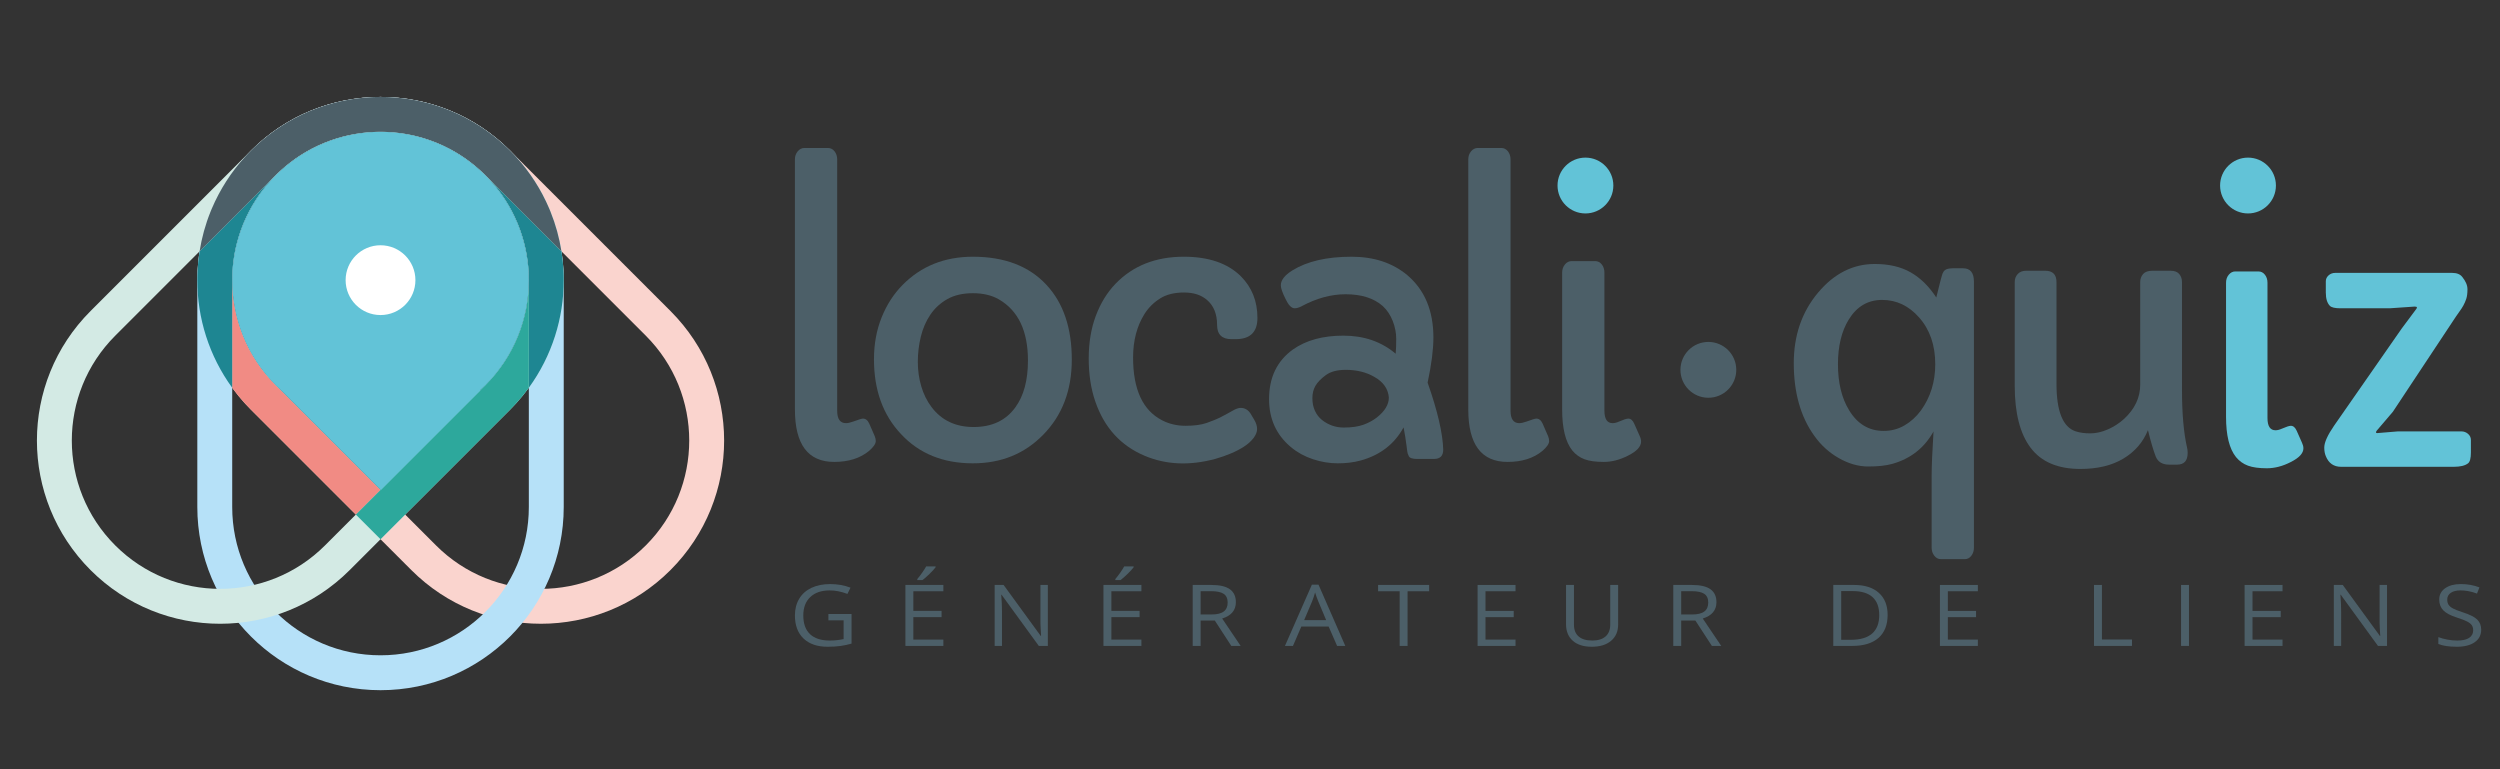 <?xml version="1.0" encoding="UTF-8" standalone="no"?>
<svg
   xmlns:dc="http://purl.org/dc/elements/1.1/"
   xmlns:cc="http://creativecommons.org/ns#"
   xmlns:rdf="http://www.w3.org/1999/02/22-rdf-syntax-ns#"
   xmlns:svg="http://www.w3.org/2000/svg"
   xmlns="http://www.w3.org/2000/svg"
   viewBox="0 0 3466.667 1066.667"
   height="1066.667"
   width="3466.667"
   xml:space="preserve"
   id="svg2"
   version="1.1"><rect x="0" y="0" width="3466.667" height="1066.667" fill="#333333" stroke="none"/><defs
     id="defs6"><clipPath
       id="clipPath18"
       clipPathUnits="userSpaceOnUse"><path
         id="path16"
         d="M 0,800 H 2600 V 0 H 0 Z" /></clipPath></defs><g
     transform="matrix(1.333,0,0,-1.333,0,1066.667)"
     id="g10"><g
       id="g12"><g
         clip-path="url(#clipPath18)"
         id="g14"><g
           transform="translate(671.787,451.01)"
           id="g20"><path
             id="path22"
             style="fill:#fad4ce;fill-opacity:1;fill-rule:nonzero;stroke:none"
             d="m 0,0 c 60.251,-60.251 60.251,-157.938 0,-218.189 -60.251,-60.251 -157.938,-60.251 -218.189,0 l -166.851,166.85 c -60.252,60.251 -60.252,157.938 0,218.19 60.251,60.251 157.938,60.251 218.189,0 C -133.384,133.384 -33.467,33.466 0,0 m -410.709,192.52 c -74.429,-74.428 -74.428,-195.1 0,-269.528 l 166.85,-166.85 c 74.428,-74.429 195.1,-74.429 269.528,0 74.428,74.427 74.428,195.099 0,269.527 -31.502,31.502 -135.349,135.349 -166.851,166.851 -74.427,74.428 -195.1,74.428 -269.527,0" /></g><g
           transform="translate(550.125,272.803)"
           id="g24"><path
             id="path26"
             style="fill:#b6e1f8;fill-opacity:1;fill-rule:nonzero;stroke:none"
             d="m 0,0 c 0,-85.208 -69.076,-154.283 -154.283,-154.283 -85.209,0 -154.283,69.075 -154.283,154.283 v 235.963 c 0,85.207 69.074,154.283 154.283,154.283 C -69.076,390.246 0,321.17 0,235.963 Z m -154.283,426.548 c -105.258,0 -190.585,-85.328 -190.585,-190.585 V 0 c 0,-105.257 85.327,-190.585 190.585,-190.585 105.257,0 190.585,85.328 190.585,190.585 v 235.963 c 0,105.257 -85.328,190.585 -190.585,190.585" /></g><g
           transform="translate(338.085,232.82)"
           id="g28"><path
             id="path30"
             style="fill:#d3eae4;fill-opacity:1;fill-rule:nonzero;stroke:none"
             d="m 0,0 c -60.251,-60.251 -157.938,-60.251 -218.189,0 -60.252,60.251 -60.251,157.938 0,218.189 l 166.85,166.851 c 60.252,60.251 157.938,60.251 218.19,0 60.251,-60.251 60.251,-157.938 0,-218.189 z m 192.52,410.709 c -74.428,74.428 -195.1,74.428 -269.528,0 -31.502,-31.502 -135.349,-135.349 -166.851,-166.851 -74.428,-74.427 -74.428,-195.099 0,-269.528 74.428,-74.428 195.1,-74.428 269.528,0 31.502,31.502 135.349,135.349 166.851,166.852 74.428,74.427 74.428,195.099 0,269.527" /></g><g
           transform="translate(286.747,399.671)"
           id="g32"><path
             id="path34"
             style="fill:#f18b84;fill-opacity:1;fill-rule:nonzero;stroke:none"
             d="M 0,0 C -30.125,30.125 -45.187,69.606 -45.188,109.089 V -2.837 c 5.81,-7.987 12.313,-15.628 19.519,-22.832 19.781,-19.781 68.086,-68.087 109.094,-109.096 7.977,7.978 16.655,16.655 25.67,25.67 C 68.504,-68.504 21.076,-21.076 0,0" /></g><g
           transform="translate(506.258,616.521)"
           id="g36"><path
             id="path38"
             style="fill:#1e8692;fill-opacity:1;fill-rule:nonzero;stroke:none"
             d="m 0,0 c 0.298,-0.306 0.593,-0.613 0.888,-0.92 0.137,-0.143 0.277,-0.286 0.414,-0.43 0.355,-0.373 0.706,-0.747 1.057,-1.123 0.068,-0.072 0.137,-0.145 0.205,-0.218 0.408,-0.438 0.811,-0.877 1.213,-1.319 0.004,-0.004 0.008,-0.008 0.011,-0.012 11.983,-13.171 21.278,-27.914 27.887,-43.525 0.028,-0.066 0.056,-0.131 0.084,-0.197 0.143,-0.339 0.283,-0.678 0.423,-1.017 0.119,-0.287 0.238,-0.574 0.356,-0.862 0.048,-0.118 0.095,-0.237 0.143,-0.356 6.331,-15.665 10.164,-32.607 11.007,-50.334 0.002,-0.064 0.005,-0.128 0.008,-0.192 0.025,-0.538 0.048,-1.078 0.067,-1.618 0.007,-0.174 0.011,-0.35 0.017,-0.525 0.014,-0.439 0.029,-0.878 0.039,-1.318 0.008,-0.314 0.013,-0.628 0.018,-0.942 0.006,-0.312 0.013,-0.623 0.017,-0.936 0.008,-0.639 0.012,-1.278 0.012,-1.917 v -111.926 c 24.199,33.27 36.302,72.6 36.302,111.932 0,0.787 -0.005,1.573 -0.015,2.358 -0.005,0.396 -0.014,0.791 -0.021,1.187 -0.007,0.377 -0.013,0.755 -0.022,1.133 -0.013,0.549 -0.031,1.097 -0.049,1.645 -0.007,0.211 -0.012,0.422 -0.02,0.632 -0.024,0.671 -0.052,1.342 -0.084,2.013 -0.003,0.074 -0.006,0.148 -0.01,0.222 -0.333,6.95 -1.047,13.885 -2.137,20.772 L -1.313,1.331 c 0.201,-0.203 0.4,-0.407 0.601,-0.61 C -0.475,0.481 -0.236,0.242 0,0" /></g><g
           transform="translate(205.467,517.734)"
           id="g40"><path
             id="path42"
             style="fill:#1e8692;fill-opacity:1;fill-rule:nonzero;stroke:none"
             d="M 0,0 C -0.031,-0.67 -0.06,-1.342 -0.084,-2.013 -0.091,-2.223 -0.097,-2.434 -0.104,-2.645 -0.122,-3.193 -0.14,-3.741 -0.153,-4.29 -0.162,-4.667 -0.167,-5.045 -0.174,-5.423 -0.182,-5.819 -0.191,-6.214 -0.196,-6.61 -0.205,-7.395 -0.21,-8.181 -0.21,-8.968 -0.21,-48.3 11.892,-87.63 36.091,-120.9 V -8.974 c 0,0.64 0.005,1.279 0.013,1.917 0.003,0.312 0.01,0.624 0.016,0.935 0.006,0.314 0.01,0.629 0.018,0.943 0.01,0.438 0.025,0.874 0.039,1.311 0.006,0.178 0.011,0.356 0.017,0.535 0.019,0.537 0.042,1.072 0.067,1.608 0.003,0.067 0.006,0.134 0.009,0.202 0.842,17.727 4.677,34.671 11.009,50.338 0.047,0.116 0.093,0.232 0.14,0.348 0.118,0.29 0.239,0.579 0.358,0.869 0.14,0.337 0.279,0.674 0.42,1.01 0.029,0.068 0.059,0.136 0.088,0.204 6.607,15.606 15.899,30.344 27.877,43.511 0.014,0.016 0.029,0.032 0.044,0.048 0.391,0.43 0.784,0.858 1.18,1.284 0.082,0.088 0.165,0.176 0.248,0.264 0.337,0.36 0.675,0.72 1.015,1.078 0.159,0.166 0.319,0.331 0.478,0.496 0.275,0.285 0.548,0.571 0.825,0.854 0.29,0.298 0.582,0.592 0.875,0.886 0.14,0.142 0.277,0.284 0.418,0.425 C 65.22,84.066 34.01,52.856 2.147,20.993 1.057,14.107 0.343,7.172 0.01,0.222 0.006,0.148 0.003,0.074 0,0" /></g><g
           transform="translate(504.936,399.671)"
           id="g44"><path
             id="path46"
             style="fill:#2da89c;fill-opacity:1;fill-rule:nonzero;stroke:none"
             d="m 0,0 c -21.076,-21.076 -68.504,-68.505 -109.095,-109.095 -9.015,-9.015 -17.692,-17.692 -25.669,-25.67 9.039,-9.038 17.723,-17.722 25.669,-25.669 7.946,7.947 16.631,16.631 25.67,25.669 41.008,41.009 89.313,89.315 109.094,109.095 7.205,7.205 13.709,14.845 19.519,22.833 V 109.089 C 45.187,69.606 30.125,30.124 0,0" /></g><g
           transform="translate(530.086,644.042)"
           id="g48"><path
             id="path50"
             style="fill:#4c5f68;fill-opacity:1;fill-rule:nonzero;stroke:none"
             d="M 0,0 C -0.38,0.378 -0.761,0.755 -1.143,1.129 -1.49,1.468 -1.84,1.803 -2.19,2.139 -2.397,2.338 -2.604,2.54 -2.812,2.738 -3.25,3.156 -3.693,3.571 -4.136,3.985 -4.247,4.089 -4.358,4.194 -4.47,4.298 c -0.524,0.488 -1.051,0.973 -1.581,1.454 -0.021,0.02 -0.042,0.04 -0.063,0.059 -15.737,14.299 -33.876,26.002 -53.74,34.431 -0.088,0.038 -0.176,0.076 -0.264,0.113 -0.409,0.173 -0.821,0.343 -1.233,0.513 -0.362,0.15 -0.725,0.301 -1.089,0.449 -0.138,0.057 -0.276,0.111 -0.414,0.167 -19.963,8.052 -41.013,12.588 -62.201,13.604 -0.073,0.004 -0.147,0.007 -0.22,0.01 -0.672,0.031 -1.343,0.06 -2.015,0.084 -0.21,0.008 -0.42,0.013 -0.629,0.02 -0.55,0.018 -1.099,0.036 -1.648,0.049 -0.377,0.009 -0.754,0.015 -1.131,0.022 -0.397,0.007 -0.793,0.016 -1.189,0.021 -0.784,0.01 -1.57,0.015 -2.357,0.015 h -0.001 c -0.788,0 -1.574,-0.005 -2.359,-0.015 -0.395,-0.005 -0.79,-0.014 -1.186,-0.021 -0.377,-0.007 -0.756,-0.013 -1.133,-0.022 -0.55,-0.013 -1.099,-0.031 -1.648,-0.049 -0.21,-0.007 -0.42,-0.012 -0.63,-0.02 -0.672,-0.024 -1.343,-0.053 -2.015,-0.084 -0.073,-0.003 -0.146,-0.006 -0.219,-0.01 -21.212,-1.017 -42.287,-5.562 -62.27,-13.632 -0.108,-0.044 -0.218,-0.087 -0.327,-0.131 -0.392,-0.159 -0.783,-0.323 -1.176,-0.485 -0.382,-0.159 -0.765,-0.316 -1.146,-0.477 -0.118,-0.05 -0.234,-0.1 -0.351,-0.15 -19.827,-8.423 -37.934,-20.107 -53.647,-34.38 -0.059,-0.054 -0.118,-0.109 -0.178,-0.163 -0.491,-0.447 -0.981,-0.898 -1.468,-1.35 -0.161,-0.15 -0.321,-0.301 -0.481,-0.452 -0.394,-0.369 -0.788,-0.738 -1.179,-1.11 -0.283,-0.271 -0.566,-0.545 -0.848,-0.818 -0.274,-0.263 -0.549,-0.526 -0.822,-0.792 -0.563,-0.549 -1.123,-1.102 -1.681,-1.66 -0.002,-0.002 -0.004,-0.004 -0.006,-0.006 -0.131,-0.13 -0.259,-0.263 -0.39,-0.395 -0.418,-0.42 -0.836,-0.842 -1.25,-1.265 -0.322,-0.33 -0.641,-0.664 -0.961,-0.996 -0.216,-0.224 -0.433,-0.448 -0.648,-0.673 -0.407,-0.428 -0.812,-0.86 -1.216,-1.292 -0.115,-0.122 -0.23,-0.244 -0.345,-0.366 -0.479,-0.516 -0.955,-1.034 -1.429,-1.555 -0.028,-0.03 -0.056,-0.061 -0.084,-0.091 -14.293,-15.731 -25.991,-33.862 -34.419,-53.717 -0.04,-0.095 -0.081,-0.19 -0.121,-0.285 -0.171,-0.403 -0.337,-0.807 -0.504,-1.211 -0.154,-0.371 -0.308,-0.741 -0.459,-1.112 -0.053,-0.129 -0.104,-0.26 -0.157,-0.39 -5.415,-13.42 -9.239,-27.333 -11.475,-41.448 31.863,31.863 63.074,63.073 79.098,79.098 0.012,0.011 0.023,0.023 0.035,0.035 0.156,0.155 0.313,0.308 0.469,0.463 0.291,0.289 0.582,0.578 0.875,0.864 0.284,0.277 0.57,0.551 0.856,0.826 0.165,0.158 0.329,0.319 0.495,0.477 0.358,0.341 0.718,0.678 1.078,1.014 0.088,0.083 0.176,0.166 0.264,0.249 0.426,0.396 0.854,0.789 1.283,1.181 l 0.049,0.044 c 13.165,11.975 27.901,21.267 43.503,27.873 0.072,0.03 0.143,0.062 0.215,0.092 0.333,0.14 0.666,0.278 1,0.415 0.293,0.122 0.585,0.244 0.878,0.363 0.113,0.046 0.226,0.091 0.338,0.136 15.67,6.334 32.617,10.17 50.349,11.012 0.064,0.004 0.128,0.006 0.193,0.009 0.538,0.025 1.077,0.048 1.617,0.067 0.175,0.007 0.35,0.012 0.526,0.017 0.438,0.015 0.877,0.029 1.317,0.039 0.314,0.008 0.629,0.013 0.943,0.018 0.312,0.006 0.623,0.013 0.935,0.017 1.274,0.016 2.549,0.016 3.824,0 0.312,-0.004 0.625,-0.011 0.937,-0.017 0.313,-0.005 0.626,-0.01 0.94,-0.018 0.44,-0.01 0.88,-0.024 1.32,-0.039 0.175,-0.006 0.349,-0.01 0.524,-0.017 0.54,-0.019 1.08,-0.042 1.619,-0.067 0.063,-0.003 0.127,-0.005 0.19,-0.008 17.726,-0.843 34.669,-4.676 50.335,-11.008 0.118,-0.048 0.237,-0.094 0.355,-0.142 0.288,-0.117 0.575,-0.237 0.863,-0.356 0.339,-0.14 0.678,-0.28 1.017,-0.423 0.065,-0.027 0.13,-0.056 0.195,-0.084 15.611,-6.608 30.354,-15.903 43.526,-27.886 0.005,-0.005 0.01,-0.01 0.015,-0.014 0.44,-0.401 0.879,-0.804 1.316,-1.21 0.075,-0.07 0.148,-0.14 0.223,-0.209 0.373,-0.35 0.747,-0.7 1.117,-1.054 0.147,-0.139 0.291,-0.28 0.437,-0.42 0.305,-0.293 0.611,-0.586 0.915,-0.882 0.239,-0.234 0.476,-0.47 0.714,-0.705 0.208,-0.206 0.417,-0.41 0.625,-0.617 l 0.008,-0.009 79.124,-79.123 c -2.234,14.107 -6.056,28.011 -11.466,41.425 -0.057,0.139 -0.111,0.279 -0.168,0.418 -0.147,0.363 -0.299,0.725 -0.449,1.087 -0.17,0.412 -0.339,0.824 -0.513,1.235 -0.037,0.087 -0.075,0.175 -0.112,0.263 -8.431,19.866 -20.134,38.007 -34.436,53.744 -0.014,0.015 -0.027,0.03 -0.041,0.044 -0.487,0.536 -0.978,1.07 -1.471,1.6 -0.097,0.104 -0.194,0.206 -0.29,0.31 C 4.614,-4.736 4.191,-4.286 3.765,-3.839 3.579,-3.644 3.391,-3.45 3.204,-3.256 2.855,-2.894 2.508,-2.53 2.157,-2.17 1.823,-1.829 1.486,-1.49 1.149,-1.151 0.768,-0.766 0.385,-0.382 0,0" /></g><g
           transform="translate(499.503,394.254)"
           id="g52"><path
             id="path54"
             style="fill:#62c3d7;fill-opacity:1;fill-rule:nonzero;stroke:none"
             d="M 0,0 C 1.806,1.645 3.589,3.328 5.334,5.074 65.69,65.43 65.72,163.258 5.401,223.577 c -30.115,30.116 -69.58,45.184 -109.063,45.217 -39.484,-0.033 -78.948,-15.102 -109.063,-45.217 -60.32,-60.319 -60.29,-158.147 0.066,-218.503 1.758,-1.759 3.555,-3.454 5.374,-5.108 L -103.396,-103.923 0.263,-0.264 Z" /></g><g
           transform="translate(432.143,508.765)"
           id="g56"><path
             id="path58"
             style="fill:#ffffff;fill-opacity:1;fill-rule:nonzero;stroke:none"
             d="m 0,0 c 0,-20.049 -16.253,-36.302 -36.302,-36.302 -20.049,0 -36.302,16.253 -36.302,36.302 0,20.049 16.253,36.302 36.302,36.302 C -16.253,36.302 0,20.049 0,0" /></g><g
           transform="translate(861.75,161.507)"
           id="g60"><path
             id="path62"
             style="fill:#4c5f68;fill-opacity:1;fill-rule:nonzero;stroke:none"
             d="m 0,0 h 24.073 v -30.843 c -3.746,-1.07 -7.556,-1.88 -11.431,-2.429 -3.875,-0.549 -8.364,-0.825 -13.466,-0.825 -10.72,0 -19.067,2.855 -25.041,8.567 -5.974,5.712 -8.961,13.717 -8.961,24.011 0,6.594 1.476,12.37 4.434,17.332 2.951,4.958 7.207,8.746 12.761,11.366 5.554,2.614 12.061,3.925 19.52,3.925 7.556,0 14.595,-1.245 21.118,-3.731 L 19.81,20.866 C 13.417,23.295 7.265,24.51 1.356,24.51 c -8.622,0 -15.354,-2.299 -20.198,-6.898 -4.844,-4.598 -7.265,-10.974 -7.265,-19.131 0,-8.559 2.331,-15.052 6.997,-19.477 4.666,-4.425 11.522,-6.637 20.563,-6.637 4.908,0 9.703,0.506 14.385,1.519 v 19.52 L 0,-6.594 Z" /></g><g
           transform="translate(954.227,197.859)"
           id="g64"><path
             id="path66"
             style="fill:#4c5f68;fill-opacity:1;fill-rule:nonzero;stroke:none"
             d="m 0,0 c 1.55,1.793 3.223,3.962 5.012,6.507 1.795,2.545 3.206,4.757 4.239,6.637 h 9.785 V 12.232 C 17.615,10.354 15.5,8.039 12.69,5.292 9.881,2.545 7.443,0.419 5.376,-1.085 H 0 Z M 27.125,-69.581 H -12.351 V -6.16 h 39.476 v -6.551 H -4.117 v -20.432 h 29.352 v -6.506 H -4.117 v -23.338 h 31.242 z" /></g><g
           transform="translate(1090.026,128.278)"
           id="g68"><path
             id="path70"
             style="fill:#4c5f68;fill-opacity:1;fill-rule:nonzero;stroke:none"
             d="m 0,0 h -9.396 l -38.701,53.227 h -0.388 c 0.517,-6.247 0.776,-11.973 0.776,-17.179 V 0 h -7.605 v 63.421 h 9.3 l 38.603,-53.01 h 0.388 c -0.065,0.78 -0.21,3.288 -0.436,7.525 -0.226,4.237 -0.307,7.267 -0.242,9.089 V 63.421 H 0 Z" /></g><g
           transform="translate(1160.236,197.859)"
           id="g72"><path
             id="path74"
             style="fill:#4c5f68;fill-opacity:1;fill-rule:nonzero;stroke:none"
             d="m 0,0 c 1.55,1.793 3.223,3.962 5.012,6.507 1.795,2.545 3.206,4.757 4.239,6.637 h 9.785 V 12.232 C 17.615,10.354 15.5,8.039 12.69,5.292 9.881,2.545 7.443,0.419 5.376,-1.085 H 0 Z M 27.125,-69.581 H -12.351 V -6.16 h 39.476 v -6.551 H -4.117 v -20.432 h 29.352 v -6.506 H -4.117 v -23.338 h 31.242 z" /></g><g
           transform="translate(1248.956,160.986)"
           id="g76"><path
             id="path78"
             style="fill:#4c5f68;fill-opacity:1;fill-rule:nonzero;stroke:none"
             d="m 0,0 h 11.286 c 5.812,0 10.074,1.032 12.787,3.101 2.713,2.067 4.069,5.17 4.069,9.305 0,4.194 -1.382,7.216 -4.14,9.067 -2.764,1.851 -7.194,2.776 -13.297,2.776 H 0 Z m 0,-6.333 v -26.375 h -8.234 v 63.421 h 19.423 c 8.686,0 15.103,-1.489 19.252,-4.468 4.149,-2.979 6.226,-7.462 6.226,-13.448 0,-8.387 -4.748,-14.055 -14.241,-17.005 l 19.229,-28.5 H 31.919 L 14.773,-6.333 Z" /></g><g
           transform="translate(1379.553,155.087)"
           id="g80"><path
             id="path82"
             style="fill:#4c5f68;fill-opacity:1;fill-rule:nonzero;stroke:none"
             d="m 0,0 -8.234,19.65 c -1.066,2.488 -2.163,5.539 -3.293,9.154 -0.711,-2.777 -1.728,-5.827 -3.052,-9.154 L -22.91,0 Z M 11.383,-26.809 2.567,-6.638 h -28.383 l -8.719,-20.171 h -8.331 l 27.996,63.682 h 6.927 l 27.85,-63.682 z" /></g><g
           transform="translate(1464.252,128.278)"
           id="g84"><path
             id="path86"
             style="fill:#4c5f68;fill-opacity:1;fill-rule:nonzero;stroke:none"
             d="M 0,0 H -8.234 V 56.87 H -30.66 v 6.551 H 22.426 V 56.87 H 0 Z" /></g><g
           transform="translate(1576.54,128.278)"
           id="g88"><path
             id="path90"
             style="fill:#4c5f68;fill-opacity:1;fill-rule:nonzero;stroke:none"
             d="M 0,0 H -39.476 V 63.421 H 0 V 56.87 H -31.241 V 36.438 H -1.889 V 29.932 H -31.241 V 6.594 L 0,6.594 Z" /></g><g
           transform="translate(1683.294,191.699)"
           id="g92"><path
             id="path94"
             style="fill:#4c5f68;fill-opacity:1;fill-rule:nonzero;stroke:none"
             d="m 0,0 v -41.037 c 0,-7.231 -2.438,-12.913 -7.314,-17.048 -4.876,-4.136 -11.577,-6.204 -20.101,-6.204 -8.524,0 -15.122,2.083 -19.785,6.247 -4.669,4.164 -7,9.891 -7,17.179 V 0 h 8.234 v -41.384 c 0,-5.293 1.614,-9.356 4.843,-12.19 3.229,-2.834 7.977,-4.251 14.241,-4.251 5.974,0 10.575,1.423 13.804,4.271 3.229,2.849 4.844,6.935 4.844,12.256 l 0,41.298 z" /></g><g
           transform="translate(1748.88,160.986)"
           id="g96"><path
             id="path98"
             style="fill:#4c5f68;fill-opacity:1;fill-rule:nonzero;stroke:none"
             d="m 0,0 h 11.285 c 5.813,0 10.075,1.032 12.788,3.101 2.712,2.067 4.069,5.17 4.069,9.305 0,4.194 -1.382,7.216 -4.14,9.067 -2.765,1.851 -7.194,2.776 -13.298,2.776 H 0 Z m 0,-6.333 v -26.375 h -8.234 v 63.421 h 19.422 c 8.687,0 15.103,-1.489 19.252,-4.468 4.15,-2.979 6.226,-7.462 6.226,-13.448 0,-8.387 -4.746,-14.055 -14.24,-17.005 l 19.229,-28.5 H 31.92 L 14.773,-6.333 Z" /></g><g
           transform="translate(1954.898,160.336)"
           id="g100"><path
             id="path102"
             style="fill:#4c5f68;fill-opacity:1;fill-rule:nonzero;stroke:none"
             d="m 0,0 c 0,8.271 -2.318,14.503 -6.948,18.696 -4.638,4.194 -11.522,6.29 -20.66,6.29 h -11.964 v -50.667 h 10.026 c 9.817,0 17.195,2.16 22.136,6.487 C -2.47,-14.874 0,-8.474 0,0 m 8.719,0.26 c 0,-10.469 -3.171,-18.474 -9.52,-24.012 -6.342,-5.538 -15.473,-8.306 -27.388,-8.306 h -19.618 v 63.421 h 21.701 c 11.01,0 19.568,-2.732 25.67,-8.199 C 5.667,17.698 8.719,10.063 8.719,0.26" /></g><g
           transform="translate(2057.5,128.278)"
           id="g104"><path
             id="path106"
             style="fill:#4c5f68;fill-opacity:1;fill-rule:nonzero;stroke:none"
             d="M 0,0 H -39.476 V 63.421 H 0 V 56.87 H -31.241 V 36.438 H -1.89 V 29.932 H -31.241 V 6.594 L 0,6.594 Z" /></g><g
           transform="translate(2178.321,128.278)"
           id="g108"><path
             id="path110"
             style="fill:#4c5f68;fill-opacity:1;fill-rule:nonzero;stroke:none"
             d="M 0,0 V 63.421 H 8.233 V 6.681 H 39.476 V 0 Z" /></g><path
           id="path112"
           style="fill:#4c5f68;fill-opacity:1;fill-rule:nonzero;stroke:none"
           d="m 2268.884,191.699 h 8.234 v -63.421 h -8.234 z" /><g
           transform="translate(2374.436,128.278)"
           id="g114"><path
             id="path116"
             style="fill:#4c5f68;fill-opacity:1;fill-rule:nonzero;stroke:none"
             d="M 0,0 H -39.476 V 63.421 H 0 V 56.87 H -31.241 V 36.438 H -1.889 V 29.932 H -31.241 V 6.594 L 0,6.594 Z" /></g><g
           transform="translate(2483.108,128.278)"
           id="g118"><path
             id="path120"
             style="fill:#4c5f68;fill-opacity:1;fill-rule:nonzero;stroke:none"
             d="m 0,0 h -9.396 l -38.702,53.227 h -0.387 c 0.516,-6.247 0.775,-11.973 0.775,-17.179 V 0 h -7.604 v 63.421 h 9.299 l 38.604,-53.01 h 0.388 c -0.065,0.78 -0.21,3.288 -0.437,7.525 -0.226,4.237 -0.307,7.267 -0.241,9.089 V 63.421 H 0 Z" /></g><g
           transform="translate(2581.079,145.152)"
           id="g122"><path
             id="path124"
             style="fill:#4c5f68;fill-opacity:1;fill-rule:nonzero;stroke:none"
             d="m 0,0 c 0,-5.581 -2.261,-9.934 -6.781,-13.057 -4.522,-3.124 -10.656,-4.685 -18.406,-4.685 -8.396,0 -14.854,0.969 -19.375,2.907 v 7.114 c 2.907,-1.099 6.071,-1.967 9.494,-2.603 3.422,-0.636 6.813,-0.954 10.172,-0.954 5.489,0 9.622,0.934 12.399,2.797 2.777,1.868 4.166,4.461 4.166,7.788 0,2.197 -0.494,3.996 -1.48,5.399 -0.984,1.402 -2.631,2.698 -4.94,3.884 -2.309,1.185 -5.818,2.53 -10.533,4.034 -6.587,2.111 -11.295,4.612 -14.117,7.505 -2.829,2.892 -4.241,6.666 -4.241,11.322 0,4.887 2.051,8.777 6.152,11.669 4.1,2.892 9.525,4.338 16.274,4.338 7.04,0 13.514,-1.157 19.423,-3.471 l -2.566,-6.42 c -5.845,2.199 -11.529,3.297 -17.05,3.297 -4.36,0 -7.766,-0.839 -10.22,-2.516 -2.454,-1.677 -3.682,-4.005 -3.682,-6.984 0,-2.198 0.453,-4 1.357,-5.402 0.904,-1.402 2.428,-2.69 4.575,-3.858 2.148,-1.174 5.435,-2.467 9.858,-3.884 7.427,-2.371 12.536,-4.916 15.33,-7.635 C -1.398,7.866 0,4.339 0,0" /></g><g
           transform="translate(1649.267,578.161)"
           id="g126"><path
             id="path128"
             style="fill:#62c3d7;fill-opacity:1;fill-rule:nonzero;stroke:none"
             d="m 0,0 c 16.038,0 29.038,13.001 29.038,29.039 0,16.037 -13,29.038 -29.038,29.038 -16.037,0 -29.038,-13.001 -29.038,-29.038 C -29.038,13.001 -16.037,0 0,0" /></g><g
           transform="translate(870.893,372.957)"
           id="g130"><path
             id="path132"
             style="fill:#4c5f68;fill-opacity:1;fill-rule:nonzero;stroke:none"
             d="m 0,0 c 0,-8.637 3.037,-12.952 9.122,-12.952 1.943,0 4.437,0.548 7.478,1.64 5.594,2.069 9.002,3.103 10.219,3.103 2.795,0 4.985,-1.766 6.567,-5.291 l 5.655,-12.954 c 0.73,-1.824 1.095,-3.528 1.095,-5.108 0,-2.798 -2.313,-6.203 -6.933,-10.216 -9.244,-7.662 -21.346,-11.495 -36.306,-11.495 -27.246,0 -40.866,18.181 -40.866,54.549 v 260.166 c 0,3.284 0.97,6.08 2.919,8.391 1.944,2.31 4.256,3.466 6.933,3.466 h 24.446 c 2.796,0 5.109,-1.156 6.933,-3.466 C -0.914,267.522 0,264.726 0,261.442 Z" /></g><g
           transform="translate(967.81,472.846)"
           id="g134"><path
             id="path136"
             style="fill:#4c5f68;fill-opacity:1;fill-rule:nonzero;stroke:none"
             d="m 0,0 c -4.56,-6.752 -7.875,-14.414 -9.943,-22.988 -2.068,-8.576 -3.1,-17.272 -3.1,-26.091 0,-8.817 1.186,-17.272 3.557,-25.359 2.372,-8.089 5.929,-15.296 10.674,-21.62 10.459,-13.864 25.054,-20.797 43.786,-20.797 19.094,0 33.569,6.809 43.422,20.433 8.757,11.919 13.135,28.157 13.135,48.713 0,30.77 -10.096,51.995 -30.285,63.671 -7.42,4.257 -16.392,6.386 -26.91,6.386 -10.523,0 -19.404,-2.036 -26.638,-6.112 C 10.461,12.161 4.562,6.75 0,0 m -58.655,-46.433 c 0,15.81 2.645,30.315 7.938,43.514 5.29,13.195 12.556,24.475 21.8,33.843 19.341,19.581 43.725,29.372 73.16,29.372 32.961,0 58.502,-9.791 76.627,-29.372 17.514,-18.856 26.271,-44.761 26.271,-77.721 0,-31.868 -9.913,-57.897 -29.738,-78.087 -19.339,-19.824 -43.727,-29.738 -73.16,-29.738 -31.014,0 -55.949,10.156 -74.801,30.47 -18.731,19.822 -28.097,45.729 -28.097,77.719" /></g><g
           transform="translate(1281.058,447.394)"
           id="g138"><path
             id="path140"
             style="fill:#4c5f68;fill-opacity:1;fill-rule:nonzero;stroke:none"
             d="m 0,0 c -9.975,0 -14.96,4.926 -14.96,14.779 0,11.311 -3.466,19.947 -10.4,25.907 -5.96,5.227 -13.957,7.845 -23.991,7.845 -10.033,0 -18.335,-2.07 -24.902,-6.202 -6.569,-4.137 -11.923,-9.43 -16.055,-15.874 -8.028,-12.651 -12.043,-27.853 -12.043,-45.61 0,-33.205 10.095,-54.978 30.286,-65.315 7.298,-3.771 15.385,-5.657 24.265,-5.657 8.877,0 16.175,0.974 21.893,2.919 5.716,1.944 10.825,4.073 15.326,6.386 4.498,2.31 8.42,4.44 11.767,6.385 3.344,1.945 6.111,2.92 8.302,2.92 4.378,0 7.845,-2.007 10.398,-6.021 l 4.014,-6.75 c 1.826,-3.164 2.738,-6.234 2.738,-9.213 0,-2.981 -1.217,-6.084 -3.65,-9.305 -2.434,-3.224 -5.687,-6.174 -9.759,-8.849 -4.078,-2.677 -8.73,-5.108 -13.958,-7.298 -5.231,-2.189 -10.644,-4.075 -16.238,-5.654 -26.758,-7.176 -51.206,-6.081 -73.341,3.283 -24.814,10.459 -41.903,29.19 -51.267,56.193 -4.625,13.378 -6.933,28.338 -6.933,44.881 0,16.539 2.462,31.381 7.388,44.517 4.926,13.135 11.769,24.264 20.526,33.386 18.121,18.729 41.779,28.095 70.969,28.095 25.786,0 45.549,-6.75 59.294,-20.25 C 21.223,53.942 27.002,39.469 27.002,22.076 27.002,7.359 19.458,0 4.378,0 Z" /></g><g
           transform="translate(1379.08,409.903)"
           id="g142"><path
             id="path144"
             style="fill:#4c5f68;fill-opacity:1;fill-rule:nonzero;stroke:none"
             d="m 0,0 c -4.987,-3.713 -8.547,-7.391 -10.672,-11.039 -2.131,-3.649 -3.192,-7.935 -3.192,-12.861 0,-4.927 0.88,-9.305 2.644,-13.136 1.761,-3.831 4.226,-7.024 7.389,-9.579 6.686,-5.231 14.199,-7.844 22.531,-7.844 8.329,0 15.172,0.972 20.527,2.918 5.348,1.944 9.969,4.438 13.864,7.481 8.392,6.567 12.588,13.5 12.588,20.798 C 64.95,-14.14 59.901,-6.965 50.536,-1.733 42.146,3.129 32.229,5.564 20.8,5.564 11.918,5.564 4.985,3.709 0,0 m 122.236,-77.448 c 0,-6.449 -3.163,-9.669 -9.486,-9.669 H 95.053 c -4.743,0 -7.604,0.942 -8.574,2.828 -0.975,1.883 -1.523,3.585 -1.643,5.108 -0.122,1.52 -0.364,3.376 -0.729,5.564 -0.73,5.958 -1.764,12.408 -3.102,19.34 -9.488,-17.396 -24.387,-28.89 -44.698,-34.483 -7.177,-1.944 -15.084,-2.919 -23.719,-2.919 -8.637,0 -17.273,1.432 -25.907,4.288 -8.637,2.856 -16.299,7.085 -22.987,12.681 -15.084,12.647 -22.623,29.25 -22.623,49.805 0,22.502 8.271,39.711 24.812,51.632 13.62,9.607 31.135,14.414 52.543,14.414 21.407,0 39.528,-6.266 54.369,-18.793 0.365,4.134 0.548,9.305 0.548,15.509 0,6.203 -1.217,12.405 -3.65,18.608 -2.434,6.204 -5.901,11.373 -10.398,15.509 -9.245,8.147 -22.139,12.224 -38.679,12.224 -14.842,0 -29.921,-4.077 -45.245,-12.224 -2.919,-1.584 -5.474,-2.373 -7.664,-2.373 -3.283,0 -6.447,3.222 -9.486,9.671 -3.284,6.566 -4.926,11.31 -4.926,14.228 0,5.352 4.014,10.521 12.04,15.51 15.326,9.486 35.819,14.229 61.484,14.229 23.353,0 42.693,-6.384 58.017,-19.155 18.121,-15.326 27.184,-36.977 27.184,-64.951 0,-12.406 -2.007,-28.036 -6.02,-46.888 10.337,-29.435 15.75,-52.665 16.236,-69.693" /></g><g
           transform="translate(1571.363,372.957)"
           id="g146"><path
             id="path148"
             style="fill:#4c5f68;fill-opacity:1;fill-rule:nonzero;stroke:none"
             d="m 0,0 c 0,-8.637 3.037,-12.952 9.122,-12.952 1.943,0 4.438,0.548 7.479,1.64 5.593,2.069 9.001,3.103 10.218,3.103 2.795,0 4.986,-1.766 6.567,-5.291 l 5.657,-12.954 c 0.728,-1.824 1.093,-3.528 1.093,-5.108 0,-2.798 -2.31,-6.203 -6.933,-10.216 -9.244,-7.662 -21.346,-11.495 -36.306,-11.495 -27.246,0 -40.866,18.181 -40.866,54.549 v 260.166 c 0,3.284 0.971,6.08 2.919,8.391 1.944,2.31 4.256,3.466 6.933,3.466 h 24.446 c 2.797,0 5.109,-1.156 6.933,-3.466 C -0.914,267.522 0,264.726 0,261.442 Z" /></g><g
           transform="translate(1669.018,372.957)"
           id="g150"><path
             id="path152"
             style="fill:#4c5f68;fill-opacity:1;fill-rule:nonzero;stroke:none"
             d="m 0,0 c 0,-8.637 2.855,-12.952 8.573,-12.952 1.945,0 4.135,0.548 6.57,1.64 4.743,2.069 7.962,3.103 9.669,3.103 2.554,0 4.621,-1.766 6.203,-5.291 l 5.654,-12.771 c 0.974,-2.071 1.46,-4.014 1.46,-5.838 0,-5.232 -4.501,-10.097 -13.5,-14.596 -8.516,-4.378 -16.94,-6.568 -25.27,-6.568 -8.332,0 -14.991,0.912 -19.976,2.737 -4.989,1.824 -9.245,4.863 -12.772,9.122 -7.055,8.757 -10.581,22.988 -10.581,42.69 v 142.306 c 0,3.406 0.971,6.264 2.919,8.576 1.945,2.309 4.257,3.467 6.934,3.467 h 24.448 c 2.794,0 5.107,-1.158 6.931,-3.467 C -0.912,149.846 0,146.988 0,143.582 Z" /></g><g
           transform="translate(1959.516,351.937)"
           id="g154"><path
             id="path156"
             style="fill:#4c5f68;fill-opacity:1;fill-rule:nonzero;stroke:none"
             d="m 0,0 c 7.868,0 15.077,1.9 21.639,5.723 6.549,3.811 12.216,8.942 16.989,15.38 10.015,13.826 15.022,29.921 15.022,48.285 0,19.789 -5.611,36.002 -16.81,48.643 -10.731,12.161 -23.551,18.241 -38.45,18.241 -14.787,0 -26.356,-6.795 -34.694,-20.387 -7.511,-12.16 -11.266,-27.663 -11.266,-46.497 0,-19.314 3.867,-35.297 11.624,-47.928 C -27.25,7.153 -15.269,0 0,0 m 82.621,169.178 c 7.512,0 11.267,-4.65 11.267,-13.949 v -276.836 c 0,-3.097 -0.894,-5.846 -2.683,-8.227 -1.788,-2.381 -4.057,-3.577 -6.795,-3.577 H 59.552 c -2.75,0 -5.041,1.196 -6.885,3.577 -1.855,2.381 -2.772,5.13 -2.772,8.227 v 75.11 c 0,9.657 0.648,24.97 1.966,45.961 -9.545,-17.168 -23.907,-28.435 -43.098,-33.8 -6.439,-1.788 -14.732,-2.683 -24.859,-2.683 -10.137,0 -20.298,2.895 -30.491,8.674 -10.193,5.779 -18.755,13.558 -25.663,23.338 -14.194,19.783 -21.281,44.944 -21.281,75.468 0,28.849 8.405,53.293 25.216,73.323 16.687,19.906 36.359,29.865 59.015,29.865 14.777,0 27.273,-2.923 37.466,-8.763 10.193,-5.845 19.046,-14.547 26.557,-26.11 l 4.293,17.168 1.609,5.902 c 0.95,3.336 2.414,5.393 4.381,6.17 1.968,0.771 4.136,1.162 6.527,1.162 z" /></g><g
           transform="translate(2275.731,329)"
           id="g158"><path
             id="path160"
             style="fill:#4c5f68;fill-opacity:1;fill-rule:nonzero;stroke:none"
             d="m 0,0 c 0,-8.114 -3.688,-12.16 -11.087,-12.16 h -8.048 c -7.153,0 -11.87,2.861 -14.128,8.584 -2.504,6.55 -5.186,15.67 -8.048,27.361 -5.006,-12.518 -13.502,-22.388 -25.484,-29.597 -11.981,-7.209 -26.914,-10.819 -44.798,-10.819 -23.36,0 -40.595,7.298 -51.672,21.907 -11.088,14.597 -16.631,36.147 -16.631,64.649 v 107.837 c 0,3.337 1.04,6.136 3.129,8.405 2.08,2.264 5.03,3.398 8.853,3.398 h 19.66 c 7.869,0 11.804,-3.934 11.804,-11.803 V 71.892 c 0,-28.501 6.616,-44.955 19.85,-49.359 4.292,-1.43 9.389,-2.145 15.29,-2.145 5.902,0 11.982,1.363 18.242,4.113 6.258,2.738 11.892,6.371 16.899,10.909 11.2,10.372 16.811,22.232 16.811,35.588 v 106.764 c 0,3.337 1.005,6.136 3.041,8.405 2.034,2.264 5.253,3.398 9.656,3.398 h 18.778 c 4.18,0 7.221,-1.134 9.12,-3.398 1.901,-2.269 2.862,-5.068 2.862,-8.405 V 65.99 c 0,-25.159 1.789,-45.424 5.365,-60.803 C -0.179,3.868 0,2.146 0,0" /></g><g
           transform="translate(2358.769,365.304)"
           id="g162"><path
             id="path164"
             style="fill:#62c3d7;fill-opacity:1;fill-rule:nonzero;stroke:none"
             d="m 0,0 c 0,-8.472 2.795,-12.697 8.405,-12.697 1.901,0 4.047,0.537 6.439,1.609 4.649,2.024 7.802,3.04 9.478,3.04 2.503,0 4.527,-1.732 6.08,-5.185 l 5.544,-12.519 c 0.95,-2.034 1.431,-3.935 1.431,-5.723 0,-5.13 -4.415,-9.903 -13.233,-14.306 -8.35,-4.292 -16.61,-6.439 -24.77,-6.439 -8.17,0 -14.697,0.895 -19.582,2.683 -4.896,1.788 -9.064,4.762 -12.519,8.941 -6.919,8.584 -10.372,22.534 -10.372,41.848 v 139.491 c 0,3.337 0.951,6.136 2.862,8.405 1.899,2.264 4.169,3.398 6.796,3.398 h 23.963 c 2.739,0 5.007,-1.134 6.795,-3.398 C -0.894,146.879 0,144.08 0,140.743 Z" /></g><g
           transform="translate(2472.918,349.656)"
           id="g166"><path
             id="path168"
             style="fill:#62c3d7;fill-opacity:1;fill-rule:nonzero;stroke:none"
             d="m 0,0 21.64,1.788 h 65.81 c 2.739,0 5.098,-0.872 7.065,-2.594 1.966,-1.732 2.951,-3.844 2.951,-6.348 V -20.03 c 0,-6.203 -1.018,-10.015 -3.041,-11.446 -3.107,-2.391 -8.047,-3.576 -14.843,-3.576 H -37.555 c -7.634,0 -12.943,3.689 -15.917,11.088 -1.072,2.503 -1.609,5.477 -1.609,8.942 0,5.242 3.398,12.808 10.193,22.711 l 70.461,101.221 14.665,19.672 c 0.715,0.833 1.074,1.548 1.074,2.146 0,0.592 -0.784,0.894 -2.326,0.894 l -26.11,-1.788 h -50.968 c -5.722,0 -9.422,0.833 -11.088,2.503 -2.861,2.862 -4.292,7.512 -4.292,13.95 v 11.624 c 0,2.381 0.951,4.437 2.862,6.17 1.9,1.727 4.225,2.593 6.974,2.593 H 77.973 c 4.883,0 8.405,-1.431 10.55,-4.292 3.578,-4.415 5.366,-8.674 5.366,-12.787 0,-4.113 -0.425,-7.422 -1.252,-9.925 -0.838,-2.504 -1.856,-4.829 -3.04,-6.975 -1.197,-2.146 -2.504,-4.174 -3.935,-6.08 -1.431,-1.911 -2.683,-3.7 -3.755,-5.365 L 16.274,22.175 -0.536,2.503 C -1.017,1.899 -1.252,1.341 -1.252,0.805 -1.252,0.268 -0.838,0 0,0" /></g><g
           transform="translate(2338.511,578.161)"
           id="g170"><path
             id="path172"
             style="fill:#62c3d7;fill-opacity:1;fill-rule:nonzero;stroke:none"
             d="M 0,0 C 16.037,0 29.038,13.001 29.038,29.039 29.038,45.076 16.037,58.077 0,58.077 -16.037,58.077 -29.038,45.076 -29.038,29.039 -29.038,13.001 -16.037,0 0,0" /></g><g
           transform="translate(1777.138,386.429)"
           id="g174"><path
             id="path176"
             style="fill:#4c5f68;fill-opacity:1;fill-rule:nonzero;stroke:none"
             d="M 0,0 C 16.037,0 29.038,13 29.038,29.038 29.038,45.076 16.037,58.077 0,58.077 -16.037,58.077 -29.038,45.076 -29.038,29.038 -29.038,13 -16.037,0 0,0" /></g></g></g></g></svg>